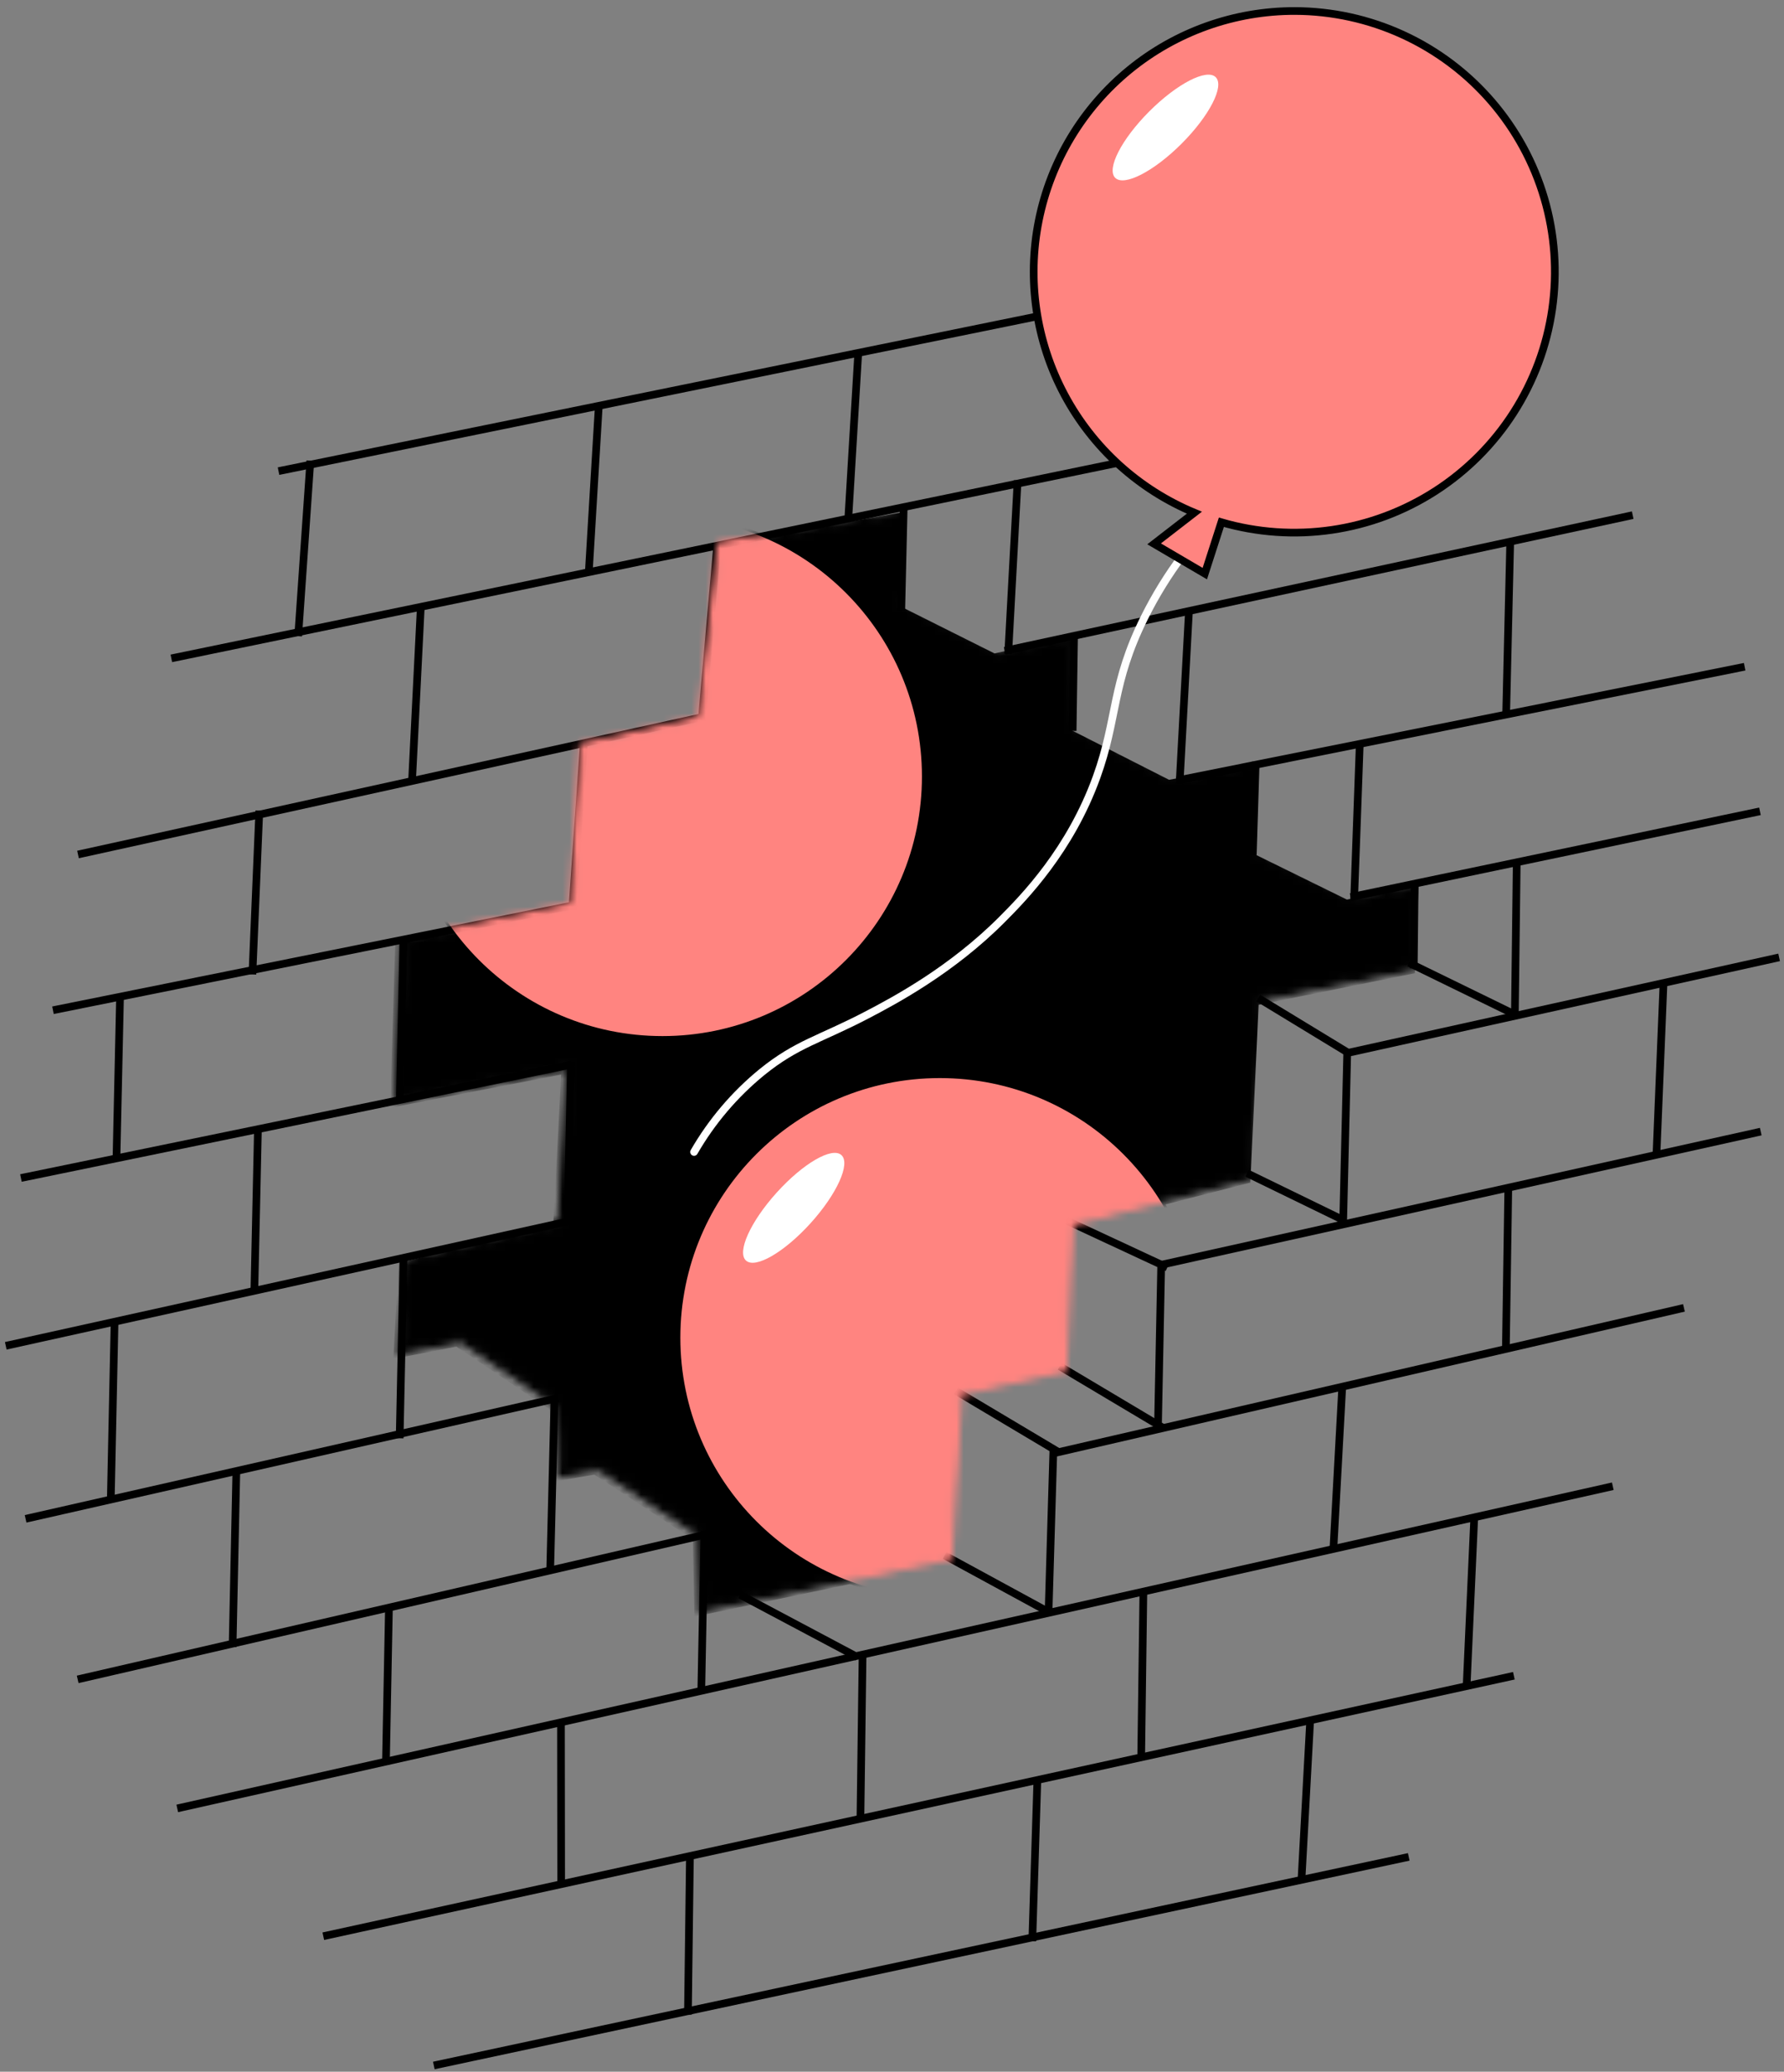 <svg width="249" height="289" viewBox="0 0 249 289" fill="none" xmlns="http://www.w3.org/2000/svg">
<rect x="0" y="0" width="249" height="289" fill="#808080" stroke="none"/>
<path d="M61.074 288.019L196.1 259.144" stroke="black" stroke-width="1.07" stroke-miterlimit="10" stroke-linecap="square"/>
<path d="M45.647 269.984L210.775 233.879" stroke="black" stroke-width="1.07" stroke-miterlimit="10" stroke-linecap="square"/>
<path d="M25.265 252.153L224.583 207.444" stroke="black" stroke-width="1.07" stroke-miterlimit="10" stroke-linecap="square"/>
<path d="M147.553 202.614L234.513 182.567" stroke="black" stroke-width="1.07" stroke-miterlimit="10" stroke-linecap="square"/>
<path d="M11.364 234.15L98.325 214.103" stroke="black" stroke-width="1.07" stroke-miterlimit="10" stroke-linecap="square"/>
<path d="M4.094 211.756L77.378 195.138" stroke="black" stroke-width="1.07" stroke-miterlimit="10" stroke-linecap="square"/>
<path d="M162.289 176.389L245.233 157.973" stroke="black" stroke-width="1.07" stroke-miterlimit="10" stroke-linecap="square"/>
<path d="M188.22 146.854L247.796 133.667" stroke="black" stroke-width="1.07" stroke-miterlimit="10" stroke-linecap="square"/>
<path d="M1.327 187.622L79.27 170.389" stroke="black" stroke-width="1.07" stroke-miterlimit="10" stroke-linecap="square"/>
<path d="M189.033 125.035L245.121 113.288" stroke="black" stroke-width="1.07" stroke-miterlimit="10" stroke-linecap="square"/>
<path d="M164.757 108.783L242.985 93.113" stroke="black" stroke-width="1.07" stroke-miterlimit="10" stroke-linecap="square"/>
<path d="M140.754 90.674L227.361 71.975" stroke="black" stroke-width="1.07" stroke-miterlimit="10" stroke-linecap="square"/>
<path d="M39.4 65.615L144.278 44.234" stroke="black" stroke-width="1.07" stroke-miterlimit="10" stroke-linecap="square"/>
<path d="M24.44 91.733L156.042 64.566" stroke="black" stroke-width="1.07" stroke-miterlimit="10" stroke-linecap="square"/>
<path d="M3.445 164.222L79.305 148.602" stroke="black" stroke-width="1.07" stroke-miterlimit="10" stroke-linecap="square"/>
<path d="M7.918 140.822L79.918 126.312" stroke="black" stroke-width="1.07" stroke-miterlimit="10" stroke-linecap="square"/>
<path d="M11.41 119.085L97.875 100.069" stroke="black" stroke-width="1.07" stroke-miterlimit="10" stroke-linecap="square"/>
<path d="M43.284 64.795L41.654 88.209" stroke="black" stroke-width="1.07" stroke-miterlimit="10" stroke-linecap="square"/>
<path d="M83.568 56.744L82.216 79.209" stroke="black" stroke-width="1.07" stroke-miterlimit="10" stroke-linecap="square"/>
<path d="M119.773 49.517L118.421 71.982" stroke="black" stroke-width="1.07" stroke-miterlimit="10" stroke-linecap="square"/>
<path d="M58.706 85.18L57.55 108.159" stroke="black" stroke-width="1.07" stroke-miterlimit="10" stroke-linecap="square"/>
<path d="M100.04 76.787L97.996 99.962" stroke="black" stroke-width="1.07" stroke-miterlimit="10" stroke-linecap="square"/>
<path d="M81.456 104.21L79.911 126.387" stroke="black" stroke-width="1.07" stroke-miterlimit="10" stroke-linecap="square"/>
<path d="M36.172 113.617L35.252 135.397" stroke="black" stroke-width="1.07" stroke-miterlimit="10" stroke-linecap="square"/>
<path d="M16.743 139.538L16.265 161.197" stroke="black" stroke-width="1.07" stroke-miterlimit="10" stroke-linecap="square"/>
<path d="M56.291 131.605L55.813 153.261" stroke="black" stroke-width="1.07" stroke-miterlimit="10" stroke-linecap="square"/>
<path d="M35.988 158.108L35.51 179.767" stroke="black" stroke-width="1.07" stroke-miterlimit="10" stroke-linecap="square"/>
<path d="M79.694 148.638L79.216 170.293" stroke="black" stroke-width="1.07" stroke-miterlimit="10" stroke-linecap="square"/>
<path d="M15.983 184.697L15.473 208.714" stroke="black" stroke-width="1.07" stroke-miterlimit="10" stroke-linecap="square"/>
<path d="M56.306 176.086L55.792 200.103" stroke="black" stroke-width="1.07" stroke-miterlimit="10" stroke-linecap="square"/>
<path d="M32.984 205.371L32.474 229.228" stroke="black" stroke-width="1.07" stroke-miterlimit="10" stroke-linecap="square"/>
<path d="M77.383 195.43L76.798 218.844" stroke="black" stroke-width="1.07" stroke-miterlimit="10" stroke-linecap="square"/>
<path d="M54.282 224.462L53.872 245.618" stroke="black" stroke-width="1.07" stroke-miterlimit="10" stroke-linecap="square"/>
<path d="M98.304 214.1L97.894 235.256" stroke="black" stroke-width="1.07" stroke-miterlimit="10" stroke-linecap="square"/>
<path d="M78.296 240.863L78.324 262.408" stroke="black" stroke-width="1.07" stroke-miterlimit="10" stroke-linecap="square"/>
<path d="M120.39 231.161L120.098 253.394" stroke="black" stroke-width="1.07" stroke-miterlimit="10" stroke-linecap="square"/>
<path d="M159.578 222.532L159.285 244.769" stroke="black" stroke-width="1.07" stroke-miterlimit="10" stroke-linecap="square"/>
<path d="M205.735 212.413L204.722 234.764" stroke="black" stroke-width="1.07" stroke-miterlimit="10" stroke-linecap="square"/>
<path d="M96.294 259.091L96.023 280.497" stroke="black" stroke-width="1.07" stroke-miterlimit="10" stroke-linecap="square"/>
<path d="M144.774 248.796L144.097 270.263" stroke="black" stroke-width="1.07" stroke-miterlimit="10" stroke-linecap="square"/>
<path d="M182.845 240.392L181.672 261.877" stroke="black" stroke-width="1.07" stroke-miterlimit="10" stroke-linecap="square"/>
<path d="M187.322 193.853L186.148 215.341" stroke="black" stroke-width="1.07" stroke-miterlimit="10" stroke-linecap="square"/>
<path d="M210.51 166.252L210.189 187.6" stroke="black" stroke-width="1.07" stroke-miterlimit="10" stroke-linecap="square"/>
<path d="M232.163 137.623L231.222 160.502" stroke="black" stroke-width="1.07" stroke-miterlimit="10" stroke-linecap="square"/>
<path d="M211.692 120.59L211.438 141.365" stroke="black" stroke-width="1.07" stroke-miterlimit="10" stroke-linecap="square"/>
<path d="M189.772 104.175L189.02 124.924" stroke="black" stroke-width="1.07" stroke-miterlimit="10" stroke-linecap="square"/>
<path d="M210.779 75.956L210.236 98.906" stroke="black" stroke-width="1.07" stroke-miterlimit="10" stroke-linecap="square"/>
<path d="M165.924 85.673L164.665 108.812" stroke="black" stroke-width="1.07" stroke-miterlimit="10" stroke-linecap="square"/>
<path d="M142.006 67.541L140.747 90.681" stroke="black" stroke-width="1.07" stroke-miterlimit="10" stroke-linecap="square"/>
<path d="M147.011 202.725L146.369 224.28" stroke="black" stroke-width="1.07" stroke-miterlimit="10" stroke-linecap="square"/>
<path d="M162.071 176.582L161.625 198.815" stroke="black" stroke-width="1.07" stroke-miterlimit="10" stroke-linecap="square"/>
<path d="M188.039 146.861L187.472 170.365" stroke="black" stroke-width="1.07" stroke-miterlimit="10" stroke-linecap="square"/>
<path d="M175.247 106.797L174.876 118.753" stroke="black" stroke-width="1.07" stroke-miterlimit="10" stroke-linecap="square"/>
<path d="M197.448 123.594L197.327 134.555" stroke="black" stroke-width="1.07" stroke-miterlimit="10" stroke-linecap="square"/>
<path d="M149.904 89.157L149.722 101.417" stroke="black" stroke-width="1.07" stroke-miterlimit="10" stroke-linecap="square"/>
<path d="M126.122 71.219L125.805 84.642" stroke="black" stroke-width="1.07" stroke-miterlimit="10" stroke-linecap="square"/>
<path d="M103.785 222.721L119.202 230.908" stroke="black" stroke-width="1.07" stroke-miterlimit="10" stroke-linecap="square"/>
<path d="M132.314 217.232L146.19 224.78" stroke="black" stroke-width="1.07" stroke-miterlimit="10" stroke-linecap="square"/>
<path d="M133.892 194.31L147.329 202.311" stroke="black" stroke-width="1.07" stroke-miterlimit="10" stroke-linecap="square"/>
<path d="M148.377 190.868L161.81 198.869" stroke="black" stroke-width="1.07" stroke-miterlimit="10" stroke-linecap="square"/>
<path d="M149.379 170.507L162.441 176.585" stroke="black" stroke-width="1.07" stroke-miterlimit="10" stroke-linecap="square"/>
<path d="M174.549 163.901L187.105 170.011" stroke="black" stroke-width="1.07" stroke-miterlimit="10" stroke-linecap="square"/>
<mask id="mask0_381_3541" style="mask-type:alpha" maskUnits="userSpaceOnUse" x="55" y="70" width="144" height="155">
<path d="M56.316 131.273L79.976 126.404L81.367 104.136L97.84 100.422L100.622 76.067L126.6 71.429L125.905 84.417L139.36 91.144L149.797 88.826L149.565 101.582L163.715 108.773L175.547 106.454L175.315 118.981L188.538 125.477L198.048 123.619L197.584 134.755L175.779 139.16L174.62 163.983L149.333 170.479L148.406 190.889L133.792 194.139L132.4 217.103L98.071 224.294L97.84 213.854L83.689 204.576L78.353 205.503L77.889 195.762L64.434 186.716L56.084 188.339L56.779 176.043L78.353 170.711L79.512 148.673L55.62 153.311L56.316 131.273Z" fill="black" stroke="black" stroke-width="1.07" stroke-miterlimit="10"/>
</mask>
<g mask="url(#mask0_381_3541)">
<path d="M55.696 131.844L79.356 126.975L80.747 104.706L97.219 100.993L100.002 76.637L125.98 72L125.285 84.987L138.74 91.715L149.177 89.396L148.945 102.152L163.095 109.343L174.927 107.025L174.695 119.552L187.918 126.048L197.428 124.189L196.964 135.325L175.159 139.731L174 164.554L148.713 171.049L147.786 191.46L133.171 194.709L131.78 217.674L97.451 224.865L97.219 214.424L83.069 205.146L77.733 206.074L77.269 196.332L63.814 187.286L55.464 188.909L56.159 176.614L77.733 171.281L78.892 149.244L55 153.881L55.696 131.844Z" fill="black" stroke="black" stroke-width="1.07" stroke-miterlimit="10"/>
<path d="M131.173 222.992C151.271 222.992 167.564 206.7 167.564 186.602C167.564 166.504 151.271 150.211 131.173 150.211C111.075 150.211 94.782 166.504 94.782 186.602C94.782 206.7 111.075 222.992 131.173 222.992Z" fill="#FF8480" stroke="black" stroke-width="0.357" stroke-miterlimit="10"/>
<path d="M92.466 144.71C112.564 144.71 128.857 128.417 128.857 108.319C128.857 88.221 112.564 71.929 92.466 71.929C72.368 71.929 56.075 88.221 56.075 108.319C56.075 128.417 72.368 144.71 92.466 144.71Z" fill="#FF8480" stroke="black" stroke-width="0.357" stroke-miterlimit="10"/>
</g>
<path d="M176.074 139.506L187.87 146.679" stroke="black" stroke-width="1.07" stroke-miterlimit="10" stroke-linecap="square"/>
<path d="M197.149 134.555L211.036 141.329" stroke="black" stroke-width="1.07" stroke-miterlimit="10" stroke-linecap="square"/>
<path d="M96.873 160.698C99.326 156.446 102.531 152.675 106.333 149.569C111.23 145.599 114.412 145.021 120.983 141.593C124.846 139.577 132.8 135.358 139.888 128.238C142.948 125.17 149.362 118.607 153.057 108.395C156.039 100.14 155.094 95.464 159.735 86.136C161.257 83.072 163.058 80.154 165.114 77.418" stroke="white" stroke-width="1.07" stroke-miterlimit="10" stroke-linecap="round"/>
<path d="M180.724 1.534C172.303 1.519 164.139 4.425 157.621 9.756C151.104 15.088 146.638 22.515 144.984 30.771C143.33 39.028 144.591 47.602 148.552 55.032C152.513 62.463 158.929 68.289 166.705 71.519L161.083 75.867L168.16 80.019L170.472 72.853C175.473 74.307 180.727 74.671 185.881 73.921C191.034 73.17 195.966 71.321 200.344 68.5C204.722 65.679 208.443 61.951 211.255 57.568C214.068 53.184 215.907 48.249 216.648 43.094C217.389 37.939 217.015 32.685 215.55 27.687C214.086 22.689 211.566 18.064 208.16 14.124C204.754 10.184 200.543 7.021 195.809 4.849C191.076 2.677 185.931 1.546 180.724 1.534Z" fill="#FF8480" stroke="black" stroke-width="1.07" stroke-miterlimit="10"/>
<path d="M164.92 20.041C168.796 16.165 170.929 12.015 169.685 10.771C168.441 9.527 164.291 11.66 160.415 15.536C156.54 19.411 154.407 23.561 155.651 24.805C156.895 26.049 161.045 23.916 164.92 20.041Z" fill="white"/>
<path d="M113.142 170.625C116.819 166.561 118.741 162.309 117.437 161.129C116.132 159.949 112.094 162.287 108.418 166.352C104.741 170.416 102.818 174.668 104.123 175.848C105.428 177.028 109.466 174.69 113.142 170.625Z" fill="white"/>
</svg>
